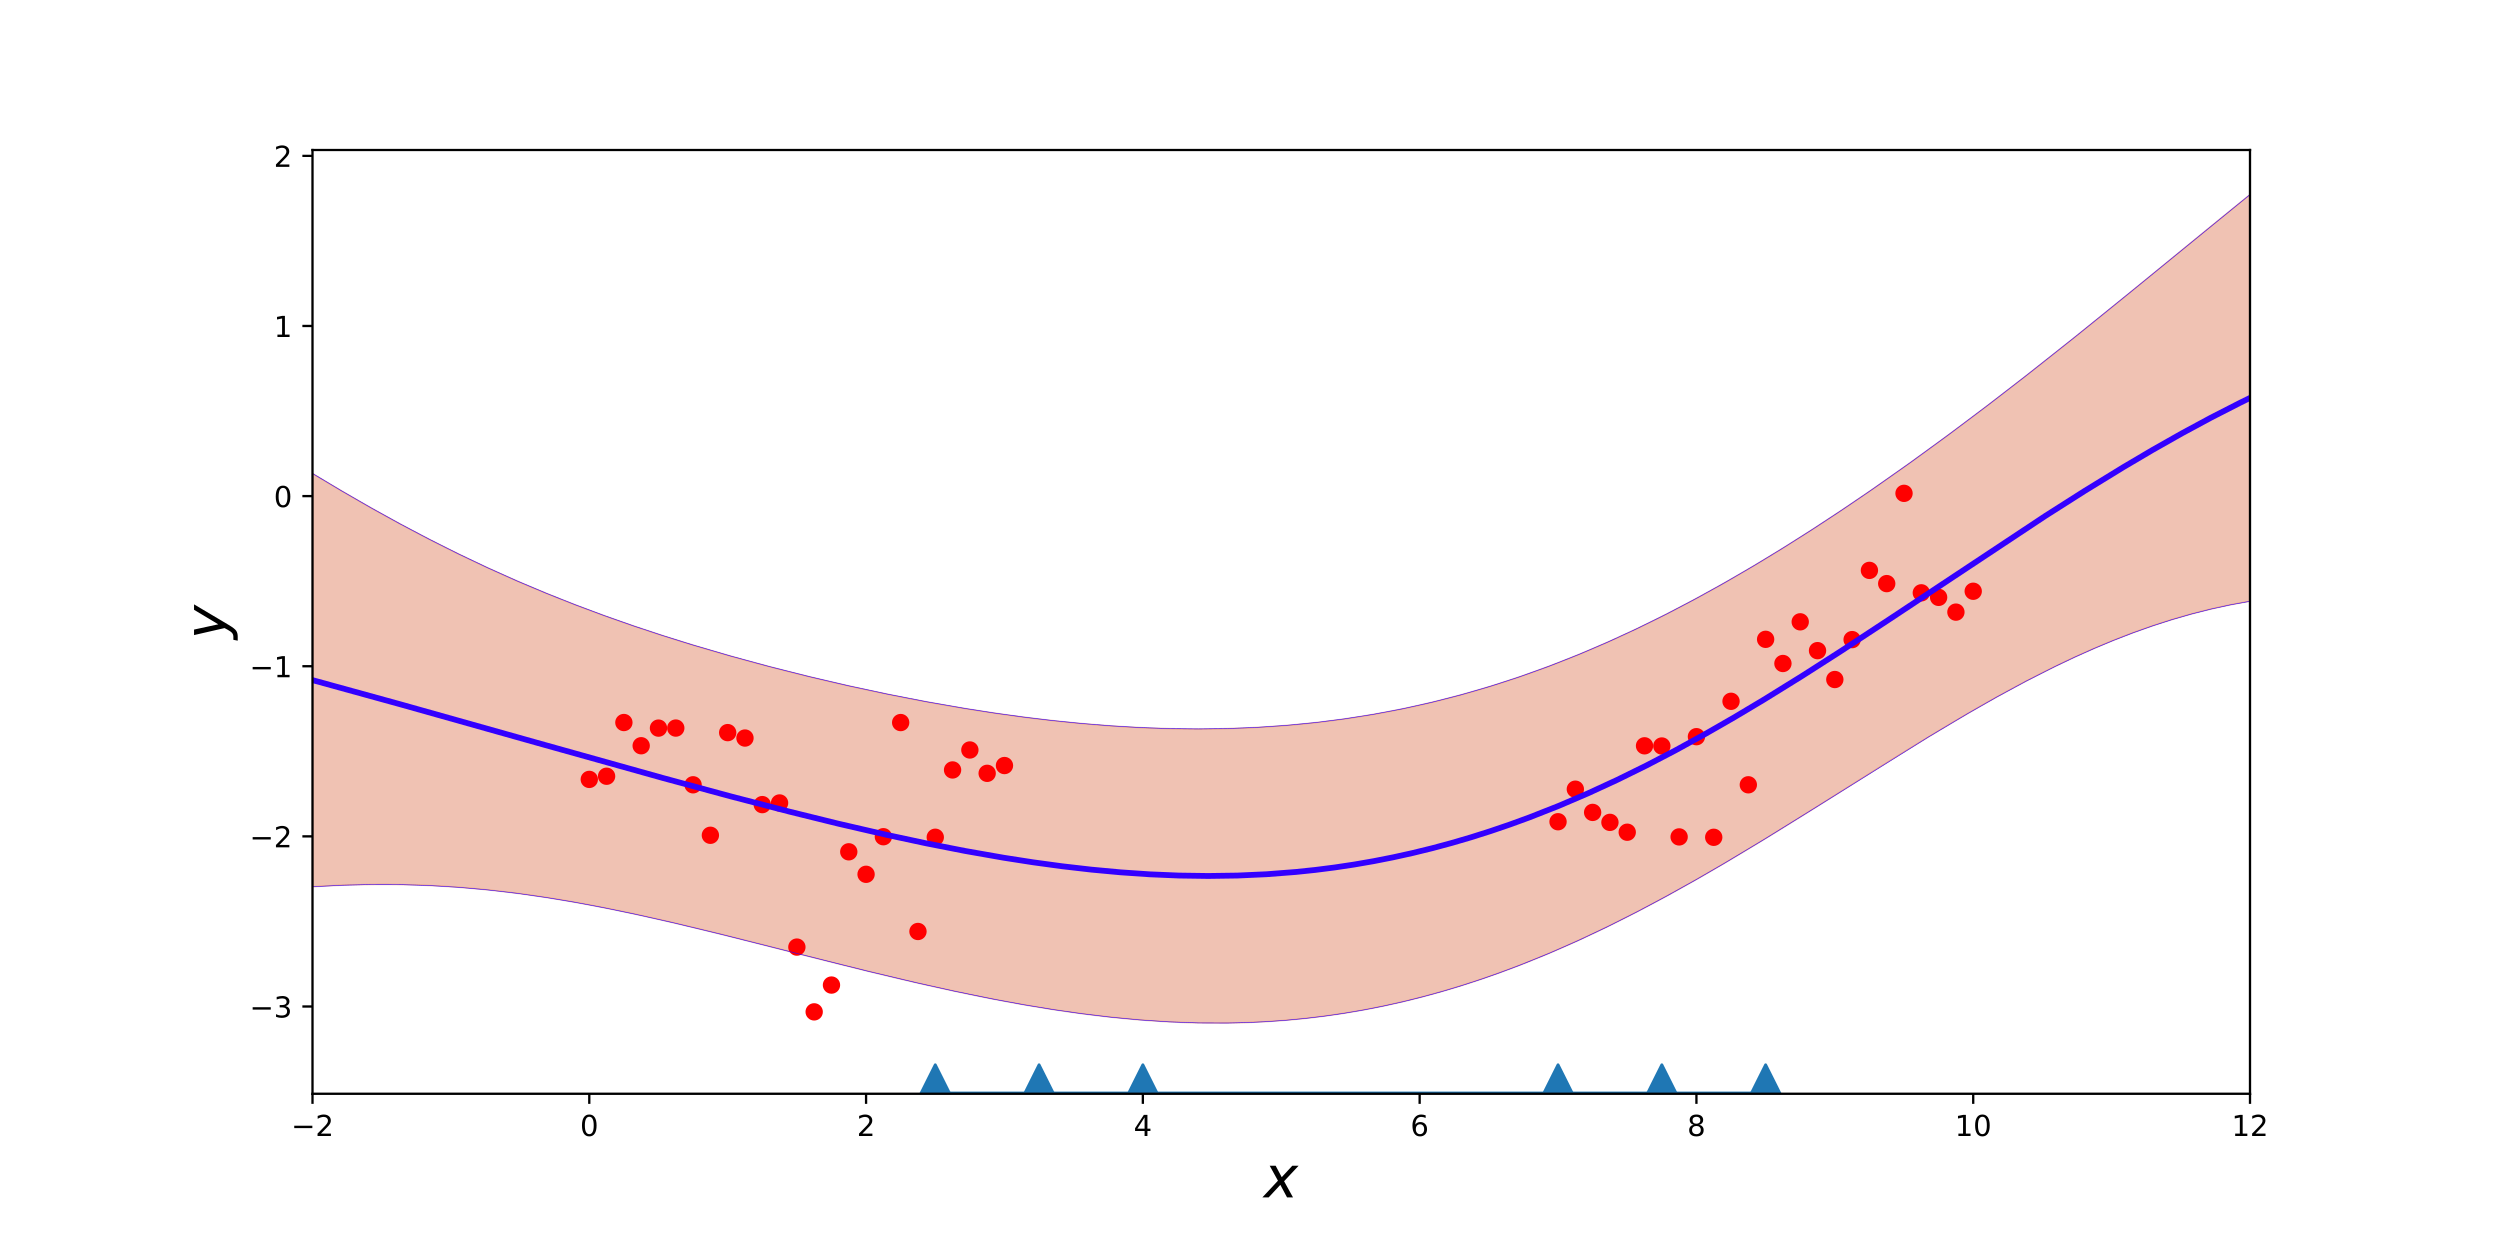 <?xml version="1.0" encoding="utf-8" standalone="no"?>
<!DOCTYPE svg PUBLIC "-//W3C//DTD SVG 1.1//EN"
  "http://www.w3.org/Graphics/SVG/1.1/DTD/svg11.dtd">
<!-- Created with matplotlib (http://matplotlib.org/) -->
<svg height="432pt" version="1.1" viewBox="0 0 864 432" width="864pt" xmlns="http://www.w3.org/2000/svg" xmlns:xlink="http://www.w3.org/1999/xlink">
 <defs>
  <style type="text/css">
*{stroke-linecap:butt;stroke-linejoin:round;}
  </style>
 </defs>
 <g id="figure_1">
  <g id="patch_1">
   <path d="M 0 432 
L 864 432 
L 864 0 
L 0 0 
z
" style="fill:none;"/>
  </g>
  <g id="axes_1">
   <g id="patch_2">
    <path d="M 108 378 
L 777.6 378 
L 777.6 51.84 
L 108 51.84 
z
" style="fill:none;"/>
   </g>
   <g id="patch_3">
    <path clip-path="url(#ped73fb6008)" d="M 108 163.624 
L 111.365 165.658 
L 114.73 167.67 
L 118.094 169.658 
L 121.459 171.622 
L 124.824 173.561 
L 128.189 175.474 
L 131.554 177.36 
L 134.919 179.22 
L 138.283 181.052 
L 141.648 182.855 
L 145.013 184.63 
L 148.378 186.376 
L 151.743 188.093 
L 155.108 189.779 
L 158.472 191.436 
L 161.837 193.063 
L 165.202 194.66 
L 168.567 196.228 
L 171.932 197.765 
L 175.296 199.272 
L 178.661 200.75 
L 182.026 202.199 
L 185.391 203.619 
L 188.756 205.01 
L 192.121 206.374 
L 195.485 207.71 
L 198.85 209.018 
L 202.215 210.301 
L 205.58 211.557 
L 208.945 212.788 
L 212.31 213.994 
L 215.674 215.177 
L 219.039 216.336 
L 222.404 217.472 
L 225.769 218.585 
L 229.134 219.678 
L 232.498 220.749 
L 235.863 221.8 
L 239.228 222.831 
L 242.593 223.843 
L 245.958 224.836 
L 249.323 225.811 
L 252.687 226.768 
L 256.052 227.707 
L 259.417 228.629 
L 262.782 229.534 
L 266.147 230.423 
L 269.512 231.296 
L 272.876 232.152 
L 276.241 232.992 
L 279.606 233.817 
L 282.971 234.626 
L 286.336 235.419 
L 289.701 236.196 
L 293.065 236.958 
L 296.43 237.704 
L 299.795 238.434 
L 303.16 239.149 
L 306.525 239.847 
L 309.889 240.529 
L 313.254 241.194 
L 316.619 241.843 
L 319.984 242.475 
L 323.349 243.09 
L 326.714 243.687 
L 330.078 244.267 
L 333.443 244.828 
L 336.808 245.372 
L 340.173 245.896 
L 343.538 246.402 
L 346.903 246.888 
L 350.267 247.354 
L 353.632 247.801 
L 356.997 248.226 
L 360.362 248.631 
L 363.727 249.014 
L 367.091 249.376 
L 370.456 249.716 
L 373.821 250.033 
L 377.186 250.327 
L 380.551 250.597 
L 383.916 250.844 
L 387.28 251.067 
L 390.645 251.264 
L 394.01 251.437 
L 397.375 251.584 
L 400.74 251.705 
L 404.105 251.799 
L 407.469 251.866 
L 410.834 251.906 
L 414.199 251.918 
L 417.564 251.901 
L 420.929 251.856 
L 424.293 251.782 
L 427.658 251.677 
L 431.023 251.543 
L 434.388 251.378 
L 437.753 251.182 
L 441.118 250.954 
L 444.482 250.694 
L 447.847 250.402 
L 451.212 250.076 
L 454.577 249.718 
L 457.942 249.326 
L 461.307 248.899 
L 464.671 248.438 
L 468.036 247.942 
L 471.401 247.411 
L 474.766 246.844 
L 478.131 246.241 
L 481.495 245.602 
L 484.86 244.926 
L 488.225 244.213 
L 491.59 243.463 
L 494.955 242.675 
L 498.32 241.849 
L 501.684 240.986 
L 505.049 240.084 
L 508.414 239.144 
L 511.779 238.166 
L 515.144 237.149 
L 518.509 236.094 
L 521.873 235 
L 525.238 233.867 
L 528.603 232.696 
L 531.968 231.486 
L 535.333 230.238 
L 538.697 228.951 
L 542.062 227.626 
L 545.427 226.263 
L 548.792 224.862 
L 552.157 223.423 
L 555.522 221.947 
L 558.886 220.434 
L 562.251 218.884 
L 565.616 217.298 
L 568.981 215.676 
L 572.346 214.019 
L 575.711 212.326 
L 579.075 210.599 
L 582.44 208.837 
L 585.805 207.042 
L 589.17 205.213 
L 592.535 203.352 
L 595.899 201.459 
L 599.264 199.534 
L 602.629 197.578 
L 605.994 195.592 
L 609.359 193.576 
L 612.724 191.53 
L 616.088 189.456 
L 619.453 187.354 
L 622.818 185.224 
L 626.183 183.067 
L 629.548 180.883 
L 632.913 178.674 
L 636.277 176.439 
L 639.642 174.18 
L 643.007 171.896 
L 646.372 169.588 
L 649.737 167.257 
L 653.102 164.903 
L 656.466 162.527 
L 659.831 160.129 
L 663.196 157.71 
L 666.561 155.27 
L 669.926 152.809 
L 673.29 150.329 
L 676.655 147.829 
L 680.02 145.311 
L 683.385 142.773 
L 686.75 140.218 
L 690.115 137.646 
L 693.479 135.057 
L 696.844 132.452 
L 700.209 129.831 
L 703.574 127.195 
L 706.939 124.545 
L 710.304 121.881 
L 713.668 119.205 
L 717.033 116.516 
L 720.398 113.816 
L 723.763 111.107 
L 727.128 108.387 
L 730.492 105.66 
L 733.857 102.925 
L 737.222 100.184 
L 740.587 97.437 
L 743.952 94.687 
L 747.317 91.934 
L 750.681 89.179 
L 754.046 86.424 
L 757.411 83.669 
L 760.776 80.917 
L 764.141 78.168 
L 767.506 75.424 
L 770.87 72.687 
L 774.235 69.957 
L 777.6 67.236 
L 777.6 207.804 
L 774.235 208.388 
L 770.87 209.031 
L 767.506 209.734 
L 764.141 210.496 
L 760.776 211.318 
L 757.411 212.198 
L 754.046 213.137 
L 750.681 214.133 
L 747.317 215.187 
L 743.952 216.298 
L 740.587 217.464 
L 737.222 218.686 
L 733.857 219.961 
L 730.492 221.29 
L 727.128 222.671 
L 723.763 224.102 
L 720.398 225.583 
L 717.033 227.112 
L 713.668 228.688 
L 710.304 230.309 
L 706.939 231.973 
L 703.574 233.679 
L 700.209 235.425 
L 696.844 237.209 
L 693.479 239.029 
L 690.115 240.884 
L 686.75 242.771 
L 683.385 244.689 
L 680.02 246.634 
L 676.655 248.606 
L 673.29 250.602 
L 669.926 252.619 
L 666.561 254.657 
L 663.196 256.712 
L 659.831 258.783 
L 656.466 260.867 
L 653.102 262.962 
L 649.737 265.066 
L 646.372 267.177 
L 643.007 269.294 
L 639.642 271.413 
L 636.277 273.534 
L 632.913 275.653 
L 629.548 277.769 
L 626.183 279.881 
L 622.818 281.986 
L 619.453 284.083 
L 616.088 286.169 
L 612.724 288.244 
L 609.359 290.305 
L 605.994 292.351 
L 602.629 294.381 
L 599.264 296.392 
L 595.899 298.384 
L 592.535 300.354 
L 589.17 302.303 
L 585.805 304.227 
L 582.44 306.127 
L 579.075 308 
L 575.711 309.846 
L 572.346 311.664 
L 568.981 313.452 
L 565.616 315.209 
L 562.251 316.935 
L 558.886 318.628 
L 555.522 320.287 
L 552.157 321.912 
L 548.792 323.502 
L 545.427 325.056 
L 542.062 326.573 
L 538.697 328.052 
L 535.333 329.494 
L 531.968 330.896 
L 528.603 332.259 
L 525.238 333.583 
L 521.873 334.865 
L 518.509 336.107 
L 515.144 337.308 
L 511.779 338.466 
L 508.414 339.583 
L 505.049 340.657 
L 501.684 341.688 
L 498.32 342.676 
L 494.955 343.622 
L 491.59 344.523 
L 488.225 345.382 
L 484.86 346.197 
L 481.495 346.968 
L 478.131 347.696 
L 474.766 348.38 
L 471.401 349.021 
L 468.036 349.618 
L 464.671 350.173 
L 461.307 350.684 
L 457.942 351.153 
L 454.577 351.579 
L 451.212 351.963 
L 447.847 352.305 
L 444.482 352.605 
L 441.118 352.865 
L 437.753 353.084 
L 434.388 353.263 
L 431.023 353.402 
L 427.658 353.503 
L 424.293 353.564 
L 420.929 353.588 
L 417.564 353.575 
L 414.199 353.525 
L 410.834 353.438 
L 407.469 353.317 
L 404.105 353.161 
L 400.74 352.972 
L 397.375 352.749 
L 394.01 352.494 
L 390.645 352.207 
L 387.28 351.89 
L 383.916 351.543 
L 380.551 351.166 
L 377.186 350.762 
L 373.821 350.33 
L 370.456 349.871 
L 367.091 349.387 
L 363.727 348.878 
L 360.362 348.345 
L 356.997 347.788 
L 353.632 347.21 
L 350.267 346.61 
L 346.903 345.989 
L 343.538 345.349 
L 340.173 344.69 
L 336.808 344.012 
L 333.443 343.318 
L 330.078 342.607 
L 326.714 341.881 
L 323.349 341.14 
L 319.984 340.386 
L 316.619 339.619 
L 313.254 338.839 
L 309.889 338.049 
L 306.525 337.248 
L 303.16 336.437 
L 299.795 335.619 
L 296.43 334.792 
L 293.065 333.958 
L 289.701 333.119 
L 286.336 332.275 
L 282.971 331.426 
L 279.606 330.574 
L 276.241 329.72 
L 272.876 328.865 
L 269.512 328.009 
L 266.147 327.154 
L 262.782 326.301 
L 259.417 325.45 
L 256.052 324.603 
L 252.687 323.761 
L 249.323 322.925 
L 245.958 322.096 
L 242.593 321.275 
L 239.228 320.463 
L 235.863 319.661 
L 232.498 318.871 
L 229.134 318.094 
L 225.769 317.331 
L 222.404 316.582 
L 219.039 315.85 
L 215.674 315.135 
L 212.31 314.439 
L 208.945 313.763 
L 205.58 313.107 
L 202.215 312.473 
L 198.85 311.863 
L 195.485 311.276 
L 192.121 310.714 
L 188.756 310.178 
L 185.391 309.67 
L 182.026 309.188 
L 178.661 308.736 
L 175.296 308.312 
L 171.932 307.919 
L 168.567 307.556 
L 165.202 307.224 
L 161.837 306.924 
L 158.472 306.655 
L 155.108 306.418 
L 151.743 306.214 
L 148.378 306.043 
L 145.013 305.903 
L 141.648 305.797 
L 138.283 305.723 
L 134.919 305.681 
L 131.554 305.672 
L 128.189 305.694 
L 124.824 305.748 
L 121.459 305.832 
L 118.094 305.948 
L 114.73 306.094 
L 111.365 306.269 
L 108 306.473 
z
" style="fill:#cc3300;opacity:0.3;stroke:#cc3300;stroke-linejoin:miter;stroke-width:0.5;"/>
   </g>
   <g id="matplotlib.axis_1">
    <g id="xtick_1">
     <g id="line2d_1">
      <defs>
       <path d="M 0 0 
L 0 3.5 
" id="m02c27e0571" style="stroke:#000000;stroke-width:0.8;"/>
      </defs>
      <g>
       <use style="stroke:#000000;stroke-width:0.8;" x="108" xlink:href="#m02c27e0571" y="378"/>
      </g>
     </g>
     <g id="text_1">
      <!-- −2 -->
      <defs>
       <path d="M 10.594 35.5 
L 73.188 35.5 
L 73.188 27.203 
L 10.594 27.203 
z
" id="DejaVuSans-2212"/>
       <path d="M 19.188 8.297 
L 53.609 8.297 
L 53.609 0 
L 7.328 0 
L 7.328 8.297 
Q 12.938 14.109 22.625 23.891 
Q 32.328 33.688 34.812 36.531 
Q 39.547 41.844 41.422 45.531 
Q 43.312 49.219 43.312 52.781 
Q 43.312 58.594 39.234 62.25 
Q 35.156 65.922 28.609 65.922 
Q 23.969 65.922 18.812 64.312 
Q 13.672 62.703 7.812 59.422 
L 7.812 69.391 
Q 13.766 71.781 18.938 73 
Q 24.125 74.219 28.422 74.219 
Q 39.75 74.219 46.484 68.547 
Q 53.219 62.891 53.219 53.422 
Q 53.219 48.922 51.531 44.891 
Q 49.859 40.875 45.406 35.406 
Q 44.188 33.984 37.641 27.219 
Q 31.109 20.453 19.188 8.297 
z
" id="DejaVuSans-32"/>
      </defs>
      <g transform="translate(100.629 392.598)scale(0.1 -0.1)">
       <use xlink:href="#DejaVuSans-2212"/>
       <use x="83.789" xlink:href="#DejaVuSans-32"/>
      </g>
     </g>
    </g>
    <g id="xtick_2">
     <g id="line2d_2">
      <g>
       <use style="stroke:#000000;stroke-width:0.8;" x="203.657" xlink:href="#m02c27e0571" y="378"/>
      </g>
     </g>
     <g id="text_2">
      <!-- 0 -->
      <defs>
       <path d="M 31.781 66.406 
Q 24.172 66.406 20.328 58.906 
Q 16.5 51.422 16.5 36.375 
Q 16.5 21.391 20.328 13.891 
Q 24.172 6.391 31.781 6.391 
Q 39.453 6.391 43.281 13.891 
Q 47.125 21.391 47.125 36.375 
Q 47.125 51.422 43.281 58.906 
Q 39.453 66.406 31.781 66.406 
z
M 31.781 74.219 
Q 44.047 74.219 50.516 64.516 
Q 56.984 54.828 56.984 36.375 
Q 56.984 17.969 50.516 8.266 
Q 44.047 -1.422 31.781 -1.422 
Q 19.531 -1.422 13.062 8.266 
Q 6.594 17.969 6.594 36.375 
Q 6.594 54.828 13.062 64.516 
Q 19.531 74.219 31.781 74.219 
z
" id="DejaVuSans-30"/>
      </defs>
      <g transform="translate(200.476 392.598)scale(0.1 -0.1)">
       <use xlink:href="#DejaVuSans-30"/>
      </g>
     </g>
    </g>
    <g id="xtick_3">
     <g id="line2d_3">
      <g>
       <use style="stroke:#000000;stroke-width:0.8;" x="299.314" xlink:href="#m02c27e0571" y="378"/>
      </g>
     </g>
     <g id="text_3">
      <!-- 2 -->
      <g transform="translate(296.133 392.598)scale(0.1 -0.1)">
       <use xlink:href="#DejaVuSans-32"/>
      </g>
     </g>
    </g>
    <g id="xtick_4">
     <g id="line2d_4">
      <g>
       <use style="stroke:#000000;stroke-width:0.8;" x="394.971" xlink:href="#m02c27e0571" y="378"/>
      </g>
     </g>
     <g id="text_4">
      <!-- 4 -->
      <defs>
       <path d="M 37.797 64.312 
L 12.891 25.391 
L 37.797 25.391 
z
M 35.203 72.906 
L 47.609 72.906 
L 47.609 25.391 
L 58.016 25.391 
L 58.016 17.188 
L 47.609 17.188 
L 47.609 0 
L 37.797 0 
L 37.797 17.188 
L 4.891 17.188 
L 4.891 26.703 
z
" id="DejaVuSans-34"/>
      </defs>
      <g transform="translate(391.79 392.598)scale(0.1 -0.1)">
       <use xlink:href="#DejaVuSans-34"/>
      </g>
     </g>
    </g>
    <g id="xtick_5">
     <g id="line2d_5">
      <g>
       <use style="stroke:#000000;stroke-width:0.8;" x="490.629" xlink:href="#m02c27e0571" y="378"/>
      </g>
     </g>
     <g id="text_5">
      <!-- 6 -->
      <defs>
       <path d="M 33.016 40.375 
Q 26.375 40.375 22.484 35.828 
Q 18.609 31.297 18.609 23.391 
Q 18.609 15.531 22.484 10.953 
Q 26.375 6.391 33.016 6.391 
Q 39.656 6.391 43.531 10.953 
Q 47.406 15.531 47.406 23.391 
Q 47.406 31.297 43.531 35.828 
Q 39.656 40.375 33.016 40.375 
z
M 52.594 71.297 
L 52.594 62.312 
Q 48.875 64.062 45.094 64.984 
Q 41.312 65.922 37.594 65.922 
Q 27.828 65.922 22.672 59.328 
Q 17.531 52.734 16.797 39.406 
Q 19.672 43.656 24.016 45.922 
Q 28.375 48.188 33.594 48.188 
Q 44.578 48.188 50.953 41.516 
Q 57.328 34.859 57.328 23.391 
Q 57.328 12.156 50.688 5.359 
Q 44.047 -1.422 33.016 -1.422 
Q 20.359 -1.422 13.672 8.266 
Q 6.984 17.969 6.984 36.375 
Q 6.984 53.656 15.188 63.938 
Q 23.391 74.219 37.203 74.219 
Q 40.922 74.219 44.703 73.484 
Q 48.484 72.75 52.594 71.297 
z
" id="DejaVuSans-36"/>
      </defs>
      <g transform="translate(487.447 392.598)scale(0.1 -0.1)">
       <use xlink:href="#DejaVuSans-36"/>
      </g>
     </g>
    </g>
    <g id="xtick_6">
     <g id="line2d_6">
      <g>
       <use style="stroke:#000000;stroke-width:0.8;" x="586.286" xlink:href="#m02c27e0571" y="378"/>
      </g>
     </g>
     <g id="text_6">
      <!-- 8 -->
      <defs>
       <path d="M 31.781 34.625 
Q 24.75 34.625 20.719 30.859 
Q 16.703 27.094 16.703 20.516 
Q 16.703 13.922 20.719 10.156 
Q 24.75 6.391 31.781 6.391 
Q 38.812 6.391 42.859 10.172 
Q 46.922 13.969 46.922 20.516 
Q 46.922 27.094 42.891 30.859 
Q 38.875 34.625 31.781 34.625 
z
M 21.922 38.812 
Q 15.578 40.375 12.031 44.719 
Q 8.5 49.078 8.5 55.328 
Q 8.5 64.062 14.719 69.141 
Q 20.953 74.219 31.781 74.219 
Q 42.672 74.219 48.875 69.141 
Q 55.078 64.062 55.078 55.328 
Q 55.078 49.078 51.531 44.719 
Q 48 40.375 41.703 38.812 
Q 48.828 37.156 52.797 32.312 
Q 56.781 27.484 56.781 20.516 
Q 56.781 9.906 50.312 4.234 
Q 43.844 -1.422 31.781 -1.422 
Q 19.734 -1.422 13.25 4.234 
Q 6.781 9.906 6.781 20.516 
Q 6.781 27.484 10.781 32.312 
Q 14.797 37.156 21.922 38.812 
z
M 18.312 54.391 
Q 18.312 48.734 21.844 45.562 
Q 25.391 42.391 31.781 42.391 
Q 38.141 42.391 41.719 45.562 
Q 45.312 48.734 45.312 54.391 
Q 45.312 60.062 41.719 63.234 
Q 38.141 66.406 31.781 66.406 
Q 25.391 66.406 21.844 63.234 
Q 18.312 60.062 18.312 54.391 
z
" id="DejaVuSans-38"/>
      </defs>
      <g transform="translate(583.104 392.598)scale(0.1 -0.1)">
       <use xlink:href="#DejaVuSans-38"/>
      </g>
     </g>
    </g>
    <g id="xtick_7">
     <g id="line2d_7">
      <g>
       <use style="stroke:#000000;stroke-width:0.8;" x="681.943" xlink:href="#m02c27e0571" y="378"/>
      </g>
     </g>
     <g id="text_7">
      <!-- 10 -->
      <defs>
       <path d="M 12.406 8.297 
L 28.516 8.297 
L 28.516 63.922 
L 10.984 60.406 
L 10.984 69.391 
L 28.422 72.906 
L 38.281 72.906 
L 38.281 8.297 
L 54.391 8.297 
L 54.391 0 
L 12.406 0 
z
" id="DejaVuSans-31"/>
      </defs>
      <g transform="translate(675.58 392.598)scale(0.1 -0.1)">
       <use xlink:href="#DejaVuSans-31"/>
       <use x="63.623" xlink:href="#DejaVuSans-30"/>
      </g>
     </g>
    </g>
    <g id="xtick_8">
     <g id="line2d_8">
      <g>
       <use style="stroke:#000000;stroke-width:0.8;" x="777.6" xlink:href="#m02c27e0571" y="378"/>
      </g>
     </g>
     <g id="text_8">
      <!-- 12 -->
      <g transform="translate(771.237 392.598)scale(0.1 -0.1)">
       <use xlink:href="#DejaVuSans-31"/>
       <use x="63.623" xlink:href="#DejaVuSans-32"/>
      </g>
     </g>
    </g>
    <g id="text_9">
     <!-- $x$ -->
     <defs>
      <path d="M 60.016 54.688 
L 34.906 27.875 
L 50.297 0 
L 39.984 0 
L 28.422 21.688 
L 8.297 0 
L -2.594 0 
L 24.312 28.812 
L 10.016 54.688 
L 20.312 54.688 
L 30.812 34.906 
L 49.125 54.688 
z
" id="DejaVuSans-Oblique-78"/>
     </defs>
     <g transform="translate(436.8 413.875)scale(0.2 -0.2)">
      <use transform="translate(0 0.312)" xlink:href="#DejaVuSans-Oblique-78"/>
     </g>
    </g>
   </g>
   <g id="matplotlib.axis_2">
    <g id="ytick_1">
     <g id="line2d_9">
      <defs>
       <path d="M 0 0 
L -3.5 0 
" id="mecd9ee1ca8" style="stroke:#000000;stroke-width:0.8;"/>
      </defs>
      <g>
       <use style="stroke:#000000;stroke-width:0.8;" x="108" xlink:href="#mecd9ee1ca8" y="347.845"/>
      </g>
     </g>
     <g id="text_10">
      <!-- −3 -->
      <defs>
       <path d="M 40.578 39.312 
Q 47.656 37.797 51.625 33 
Q 55.609 28.219 55.609 21.188 
Q 55.609 10.406 48.188 4.484 
Q 40.766 -1.422 27.094 -1.422 
Q 22.516 -1.422 17.656 -0.516 
Q 12.797 0.391 7.625 2.203 
L 7.625 11.719 
Q 11.719 9.328 16.594 8.109 
Q 21.484 6.891 26.812 6.891 
Q 36.078 6.891 40.938 10.547 
Q 45.797 14.203 45.797 21.188 
Q 45.797 27.641 41.281 31.266 
Q 36.766 34.906 28.719 34.906 
L 20.219 34.906 
L 20.219 43.016 
L 29.109 43.016 
Q 36.375 43.016 40.234 45.922 
Q 44.094 48.828 44.094 54.297 
Q 44.094 59.906 40.109 62.906 
Q 36.141 65.922 28.719 65.922 
Q 24.656 65.922 20.016 65.031 
Q 15.375 64.156 9.812 62.312 
L 9.812 71.094 
Q 15.438 72.656 20.344 73.438 
Q 25.25 74.219 29.594 74.219 
Q 40.828 74.219 47.359 69.109 
Q 53.906 64.016 53.906 55.328 
Q 53.906 49.266 50.438 45.094 
Q 46.969 40.922 40.578 39.312 
z
" id="DejaVuSans-33"/>
      </defs>
      <g transform="translate(86.258 351.644)scale(0.1 -0.1)">
       <use xlink:href="#DejaVuSans-2212"/>
       <use x="83.789" xlink:href="#DejaVuSans-33"/>
      </g>
     </g>
    </g>
    <g id="ytick_2">
     <g id="line2d_10">
      <g>
       <use style="stroke:#000000;stroke-width:0.8;" x="108" xlink:href="#mecd9ee1ca8" y="289.049"/>
      </g>
     </g>
     <g id="text_11">
      <!-- −2 -->
      <g transform="translate(86.258 292.848)scale(0.1 -0.1)">
       <use xlink:href="#DejaVuSans-2212"/>
       <use x="83.789" xlink:href="#DejaVuSans-32"/>
      </g>
     </g>
    </g>
    <g id="ytick_3">
     <g id="line2d_11">
      <g>
       <use style="stroke:#000000;stroke-width:0.8;" x="108" xlink:href="#mecd9ee1ca8" y="230.254"/>
      </g>
     </g>
     <g id="text_12">
      <!-- −1 -->
      <g transform="translate(86.258 234.053)scale(0.1 -0.1)">
       <use xlink:href="#DejaVuSans-2212"/>
       <use x="83.789" xlink:href="#DejaVuSans-31"/>
      </g>
     </g>
    </g>
    <g id="ytick_4">
     <g id="line2d_12">
      <g>
       <use style="stroke:#000000;stroke-width:0.8;" x="108" xlink:href="#mecd9ee1ca8" y="171.458"/>
      </g>
     </g>
     <g id="text_13">
      <!-- 0 -->
      <g transform="translate(94.638 175.257)scale(0.1 -0.1)">
       <use xlink:href="#DejaVuSans-30"/>
      </g>
     </g>
    </g>
    <g id="ytick_5">
     <g id="line2d_13">
      <g>
       <use style="stroke:#000000;stroke-width:0.8;" x="108" xlink:href="#mecd9ee1ca8" y="112.662"/>
      </g>
     </g>
     <g id="text_14">
      <!-- 1 -->
      <g transform="translate(94.638 116.462)scale(0.1 -0.1)">
       <use xlink:href="#DejaVuSans-31"/>
      </g>
     </g>
    </g>
    <g id="ytick_6">
     <g id="line2d_14">
      <g>
       <use style="stroke:#000000;stroke-width:0.8;" x="108" xlink:href="#mecd9ee1ca8" y="53.867"/>
      </g>
     </g>
     <g id="text_15">
      <!-- 2 -->
      <g transform="translate(94.638 57.666)scale(0.1 -0.1)">
       <use xlink:href="#DejaVuSans-32"/>
      </g>
     </g>
    </g>
    <g id="text_16">
     <!-- $y$ -->
     <defs>
      <path d="M 24.812 -5.078 
Q 18.562 -15.578 14.625 -18.188 
Q 10.688 -20.797 4.594 -20.797 
L -2.484 -20.797 
L -0.984 -13.281 
L 4.203 -13.281 
Q 7.953 -13.281 10.594 -11.234 
Q 13.234 -9.188 16.5 -3.219 
L 19.281 2 
L 7.172 54.688 
L 16.703 54.688 
L 25.781 12.797 
L 50.875 54.688 
L 60.297 54.688 
z
" id="DejaVuSans-Oblique-79"/>
     </defs>
     <g transform="translate(78.058 220.92)rotate(-90)scale(0.2 -0.2)">
      <use transform="translate(0 0.312)" xlink:href="#DejaVuSans-Oblique-79"/>
     </g>
    </g>
   </g>
   <g id="line2d_15">
    <defs>
     <path d="M 0 2.5 
C 0.663 2.5 1.299 2.237 1.768 1.768 
C 2.237 1.299 2.5 0.663 2.5 0 
C 2.5 -0.663 2.237 -1.299 1.768 -1.768 
C 1.299 -2.237 0.663 -2.5 0 -2.5 
C -0.663 -2.5 -1.299 -2.237 -1.768 -1.768 
C -2.237 -1.299 -2.5 -0.663 -2.5 0 
C -2.5 0.663 -2.237 1.299 -1.768 1.768 
C -1.299 2.237 -0.663 2.5 0 2.5 
z
" id="maee1383992" style="stroke:#ff0000;"/>
    </defs>
    <g clip-path="url(#ped73fb6008)">
     <use style="fill:#ff0000;stroke:#ff0000;" x="203.657" xlink:href="#maee1383992" y="269.362"/>
     <use style="fill:#ff0000;stroke:#ff0000;" x="209.636" xlink:href="#maee1383992" y="268.266"/>
     <use style="fill:#ff0000;stroke:#ff0000;" x="215.614" xlink:href="#maee1383992" y="249.704"/>
     <use style="fill:#ff0000;stroke:#ff0000;" x="221.593" xlink:href="#maee1383992" y="257.728"/>
     <use style="fill:#ff0000;stroke:#ff0000;" x="227.571" xlink:href="#maee1383992" y="251.635"/>
     <use style="fill:#ff0000;stroke:#ff0000;" x="233.55" xlink:href="#maee1383992" y="251.62"/>
     <use style="fill:#ff0000;stroke:#ff0000;" x="239.529" xlink:href="#maee1383992" y="271.226"/>
     <use style="fill:#ff0000;stroke:#ff0000;" x="245.507" xlink:href="#maee1383992" y="288.673"/>
     <use style="fill:#ff0000;stroke:#ff0000;" x="251.486" xlink:href="#maee1383992" y="253.194"/>
     <use style="fill:#ff0000;stroke:#ff0000;" x="257.464" xlink:href="#maee1383992" y="255.068"/>
     <use style="fill:#ff0000;stroke:#ff0000;" x="263.443" xlink:href="#maee1383992" y="278.076"/>
     <use style="fill:#ff0000;stroke:#ff0000;" x="269.421" xlink:href="#maee1383992" y="277.506"/>
     <use style="fill:#ff0000;stroke:#ff0000;" x="275.4" xlink:href="#maee1383992" y="327.315"/>
     <use style="fill:#ff0000;stroke:#ff0000;" x="281.379" xlink:href="#maee1383992" y="349.701"/>
     <use style="fill:#ff0000;stroke:#ff0000;" x="287.357" xlink:href="#maee1383992" y="340.438"/>
     <use style="fill:#ff0000;stroke:#ff0000;" x="293.336" xlink:href="#maee1383992" y="294.387"/>
     <use style="fill:#ff0000;stroke:#ff0000;" x="299.314" xlink:href="#maee1383992" y="302.159"/>
     <use style="fill:#ff0000;stroke:#ff0000;" x="305.293" xlink:href="#maee1383992" y="289.169"/>
     <use style="fill:#ff0000;stroke:#ff0000;" x="311.271" xlink:href="#maee1383992" y="249.716"/>
     <use style="fill:#ff0000;stroke:#ff0000;" x="317.25" xlink:href="#maee1383992" y="321.921"/>
     <use style="fill:#ff0000;stroke:#ff0000;" x="323.229" xlink:href="#maee1383992" y="289.355"/>
     <use style="fill:#ff0000;stroke:#ff0000;" x="329.207" xlink:href="#maee1383992" y="266.097"/>
     <use style="fill:#ff0000;stroke:#ff0000;" x="335.186" xlink:href="#maee1383992" y="259.193"/>
     <use style="fill:#ff0000;stroke:#ff0000;" x="341.164" xlink:href="#maee1383992" y="267.263"/>
     <use style="fill:#ff0000;stroke:#ff0000;" x="347.143" xlink:href="#maee1383992" y="264.572"/>
     <use style="fill:#ff0000;stroke:#ff0000;" x="538.457" xlink:href="#maee1383992" y="283.991"/>
     <use style="fill:#ff0000;stroke:#ff0000;" x="544.436" xlink:href="#maee1383992" y="272.743"/>
     <use style="fill:#ff0000;stroke:#ff0000;" x="550.414" xlink:href="#maee1383992" y="280.769"/>
     <use style="fill:#ff0000;stroke:#ff0000;" x="556.393" xlink:href="#maee1383992" y="284.211"/>
     <use style="fill:#ff0000;stroke:#ff0000;" x="562.371" xlink:href="#maee1383992" y="287.617"/>
     <use style="fill:#ff0000;stroke:#ff0000;" x="568.35" xlink:href="#maee1383992" y="257.755"/>
     <use style="fill:#ff0000;stroke:#ff0000;" x="574.329" xlink:href="#maee1383992" y="257.819"/>
     <use style="fill:#ff0000;stroke:#ff0000;" x="580.307" xlink:href="#maee1383992" y="289.237"/>
     <use style="fill:#ff0000;stroke:#ff0000;" x="586.286" xlink:href="#maee1383992" y="254.598"/>
     <use style="fill:#ff0000;stroke:#ff0000;" x="592.264" xlink:href="#maee1383992" y="289.371"/>
     <use style="fill:#ff0000;stroke:#ff0000;" x="598.243" xlink:href="#maee1383992" y="242.37"/>
     <use style="fill:#ff0000;stroke:#ff0000;" x="604.221" xlink:href="#maee1383992" y="271.228"/>
     <use style="fill:#ff0000;stroke:#ff0000;" x="610.2" xlink:href="#maee1383992" y="220.95"/>
     <use style="fill:#ff0000;stroke:#ff0000;" x="616.179" xlink:href="#maee1383992" y="229.304"/>
     <use style="fill:#ff0000;stroke:#ff0000;" x="622.157" xlink:href="#maee1383992" y="214.904"/>
     <use style="fill:#ff0000;stroke:#ff0000;" x="628.136" xlink:href="#maee1383992" y="224.862"/>
     <use style="fill:#ff0000;stroke:#ff0000;" x="634.114" xlink:href="#maee1383992" y="234.842"/>
     <use style="fill:#ff0000;stroke:#ff0000;" x="640.093" xlink:href="#maee1383992" y="221.052"/>
     <use style="fill:#ff0000;stroke:#ff0000;" x="646.071" xlink:href="#maee1383992" y="197.124"/>
     <use style="fill:#ff0000;stroke:#ff0000;" x="652.05" xlink:href="#maee1383992" y="201.698"/>
     <use style="fill:#ff0000;stroke:#ff0000;" x="658.029" xlink:href="#maee1383992" y="170.502"/>
     <use style="fill:#ff0000;stroke:#ff0000;" x="664.007" xlink:href="#maee1383992" y="204.881"/>
     <use style="fill:#ff0000;stroke:#ff0000;" x="669.986" xlink:href="#maee1383992" y="206.447"/>
     <use style="fill:#ff0000;stroke:#ff0000;" x="675.964" xlink:href="#maee1383992" y="211.552"/>
     <use style="fill:#ff0000;stroke:#ff0000;" x="681.943" xlink:href="#maee1383992" y="204.337"/>
    </g>
   </g>
   <g id="line2d_16">
    <path clip-path="url(#ped73fb6008)" d="M 108 235.049 
L 138.283 243.387 
L 185.391 256.644 
L 229.134 268.886 
L 252.687 275.264 
L 272.876 280.508 
L 289.701 284.658 
L 306.525 288.547 
L 319.984 291.431 
L 333.443 294.073 
L 346.903 296.439 
L 356.997 298.007 
L 367.091 299.382 
L 377.186 300.544 
L 387.28 301.478 
L 397.375 302.166 
L 407.469 302.592 
L 417.564 302.738 
L 427.658 302.59 
L 437.753 302.133 
L 447.847 301.353 
L 454.577 300.648 
L 461.307 299.792 
L 468.036 298.78 
L 474.766 297.612 
L 481.495 296.285 
L 488.225 294.797 
L 494.955 293.148 
L 501.684 291.337 
L 508.414 289.364 
L 515.144 287.228 
L 521.873 284.933 
L 528.603 282.478 
L 538.697 278.502 
L 548.792 274.182 
L 558.886 269.531 
L 568.981 264.564 
L 579.075 259.3 
L 589.17 253.758 
L 599.264 247.963 
L 609.359 241.941 
L 622.818 233.605 
L 636.277 224.986 
L 653.102 213.933 
L 706.939 178.259 
L 720.398 169.7 
L 733.857 161.443 
L 743.952 155.492 
L 754.046 149.78 
L 764.141 144.332 
L 774.235 139.172 
L 777.6 137.52 
L 777.6 137.52 
" style="fill:none;stroke:#3300ff;stroke-linecap:square;stroke-width:2;"/>
   </g>
   <g id="line2d_17">
    <path clip-path="url(#ped73fb6008)" d="M 108 163.624 
L 118.094 169.658 
L 128.189 175.474 
L 138.283 181.052 
L 148.378 186.376 
L 158.472 191.436 
L 168.567 196.228 
L 178.661 200.75 
L 188.756 205.01 
L 198.85 209.018 
L 208.945 212.788 
L 219.039 216.336 
L 229.134 219.678 
L 239.228 222.831 
L 252.687 226.768 
L 266.147 230.423 
L 279.606 233.817 
L 293.065 236.958 
L 306.525 239.847 
L 319.984 242.475 
L 333.443 244.828 
L 343.538 246.402 
L 353.632 247.801 
L 363.727 249.014 
L 373.821 250.033 
L 383.916 250.844 
L 394.01 251.437 
L 404.105 251.799 
L 414.199 251.918 
L 424.293 251.782 
L 434.388 251.378 
L 444.482 250.694 
L 454.577 249.718 
L 464.671 248.438 
L 474.766 246.844 
L 484.86 244.926 
L 494.955 242.675 
L 505.049 240.084 
L 515.144 237.149 
L 525.238 233.867 
L 535.333 230.238 
L 545.427 226.263 
L 555.522 221.947 
L 565.616 217.298 
L 575.711 212.326 
L 585.805 207.042 
L 595.899 201.459 
L 605.994 195.592 
L 616.088 189.456 
L 626.183 183.067 
L 636.277 176.439 
L 646.372 169.588 
L 659.831 160.129 
L 673.29 150.329 
L 686.75 140.218 
L 700.209 129.831 
L 717.033 116.516 
L 737.222 100.184 
L 777.6 67.236 
L 777.6 67.236 
" style="fill:none;stroke:#3300ff;stroke-linecap:square;stroke-width:0.2;"/>
   </g>
   <g id="line2d_18">
    <path clip-path="url(#ped73fb6008)" d="M 108 306.473 
L 118.094 305.948 
L 128.189 305.694 
L 138.283 305.723 
L 148.378 306.043 
L 158.472 306.655 
L 168.567 307.556 
L 178.661 308.736 
L 188.756 310.178 
L 198.85 311.863 
L 208.945 313.763 
L 219.039 315.85 
L 232.498 318.871 
L 249.323 322.925 
L 276.241 329.72 
L 299.795 335.619 
L 316.619 339.619 
L 330.078 342.607 
L 343.538 345.349 
L 353.632 347.21 
L 363.727 348.878 
L 373.821 350.33 
L 383.916 351.543 
L 394.01 352.494 
L 404.105 353.161 
L 414.199 353.525 
L 424.293 353.564 
L 431.023 353.402 
L 437.753 353.084 
L 444.482 352.605 
L 451.212 351.963 
L 457.942 351.153 
L 464.671 350.173 
L 471.401 349.021 
L 478.131 347.696 
L 484.86 346.197 
L 491.59 344.523 
L 498.32 342.676 
L 505.049 340.657 
L 511.779 338.466 
L 518.509 336.107 
L 525.238 333.583 
L 535.333 329.494 
L 545.427 325.056 
L 555.522 320.287 
L 565.616 315.209 
L 575.711 309.846 
L 585.805 304.227 
L 595.899 298.384 
L 609.359 290.305 
L 626.183 279.881 
L 666.561 254.657 
L 680.02 246.634 
L 690.115 240.884 
L 700.209 235.425 
L 710.304 230.309 
L 717.033 227.112 
L 723.763 224.102 
L 730.492 221.29 
L 737.222 218.686 
L 743.952 216.298 
L 750.681 214.133 
L 757.411 212.198 
L 764.141 210.496 
L 770.87 209.031 
L 777.6 207.804 
L 777.6 207.804 
" style="fill:none;stroke:#3300ff;stroke-linecap:square;stroke-width:0.2;"/>
   </g>
   <g id="line2d_19">
    <path clip-path="url(#ped73fb6008)" d="M 323.229 378 
L 359.1 378 
L 394.971 378 
L 538.457 378 
L 574.329 378 
L 610.2 378 
" style="fill:none;stroke:#1f77b4;stroke-linecap:square;stroke-width:1.5;"/>
    <defs>
     <path d="M 0 -10 
L -10 10 
L 10 10 
z
" id="md54035494b" style="stroke:#1f77b4;stroke-linejoin:miter;"/>
    </defs>
    <g clip-path="url(#ped73fb6008)">
     <use style="fill:#1f77b4;stroke:#1f77b4;stroke-linejoin:miter;" x="323.229" xlink:href="#md54035494b" y="378"/>
     <use style="fill:#1f77b4;stroke:#1f77b4;stroke-linejoin:miter;" x="359.1" xlink:href="#md54035494b" y="378"/>
     <use style="fill:#1f77b4;stroke:#1f77b4;stroke-linejoin:miter;" x="394.971" xlink:href="#md54035494b" y="378"/>
     <use style="fill:#1f77b4;stroke:#1f77b4;stroke-linejoin:miter;" x="538.457" xlink:href="#md54035494b" y="378"/>
     <use style="fill:#1f77b4;stroke:#1f77b4;stroke-linejoin:miter;" x="574.329" xlink:href="#md54035494b" y="378"/>
     <use style="fill:#1f77b4;stroke:#1f77b4;stroke-linejoin:miter;" x="610.2" xlink:href="#md54035494b" y="378"/>
    </g>
   </g>
   <g id="patch_4">
    <path d="M 108 378 
L 108 51.84 
" style="fill:none;stroke:#000000;stroke-linecap:square;stroke-linejoin:miter;stroke-width:0.8;"/>
   </g>
   <g id="patch_5">
    <path d="M 777.6 378 
L 777.6 51.84 
" style="fill:none;stroke:#000000;stroke-linecap:square;stroke-linejoin:miter;stroke-width:0.8;"/>
   </g>
   <g id="patch_6">
    <path d="M 108 378 
L 777.6 378 
" style="fill:none;stroke:#000000;stroke-linecap:square;stroke-linejoin:miter;stroke-width:0.8;"/>
   </g>
   <g id="patch_7">
    <path d="M 108 51.84 
L 777.6 51.84 
" style="fill:none;stroke:#000000;stroke-linecap:square;stroke-linejoin:miter;stroke-width:0.8;"/>
   </g>
  </g>
 </g>
 <defs>
  <clipPath id="ped73fb6008">
   <rect height="326.16" width="669.6" x="108" y="51.84"/>
  </clipPath>
 </defs>
</svg>
